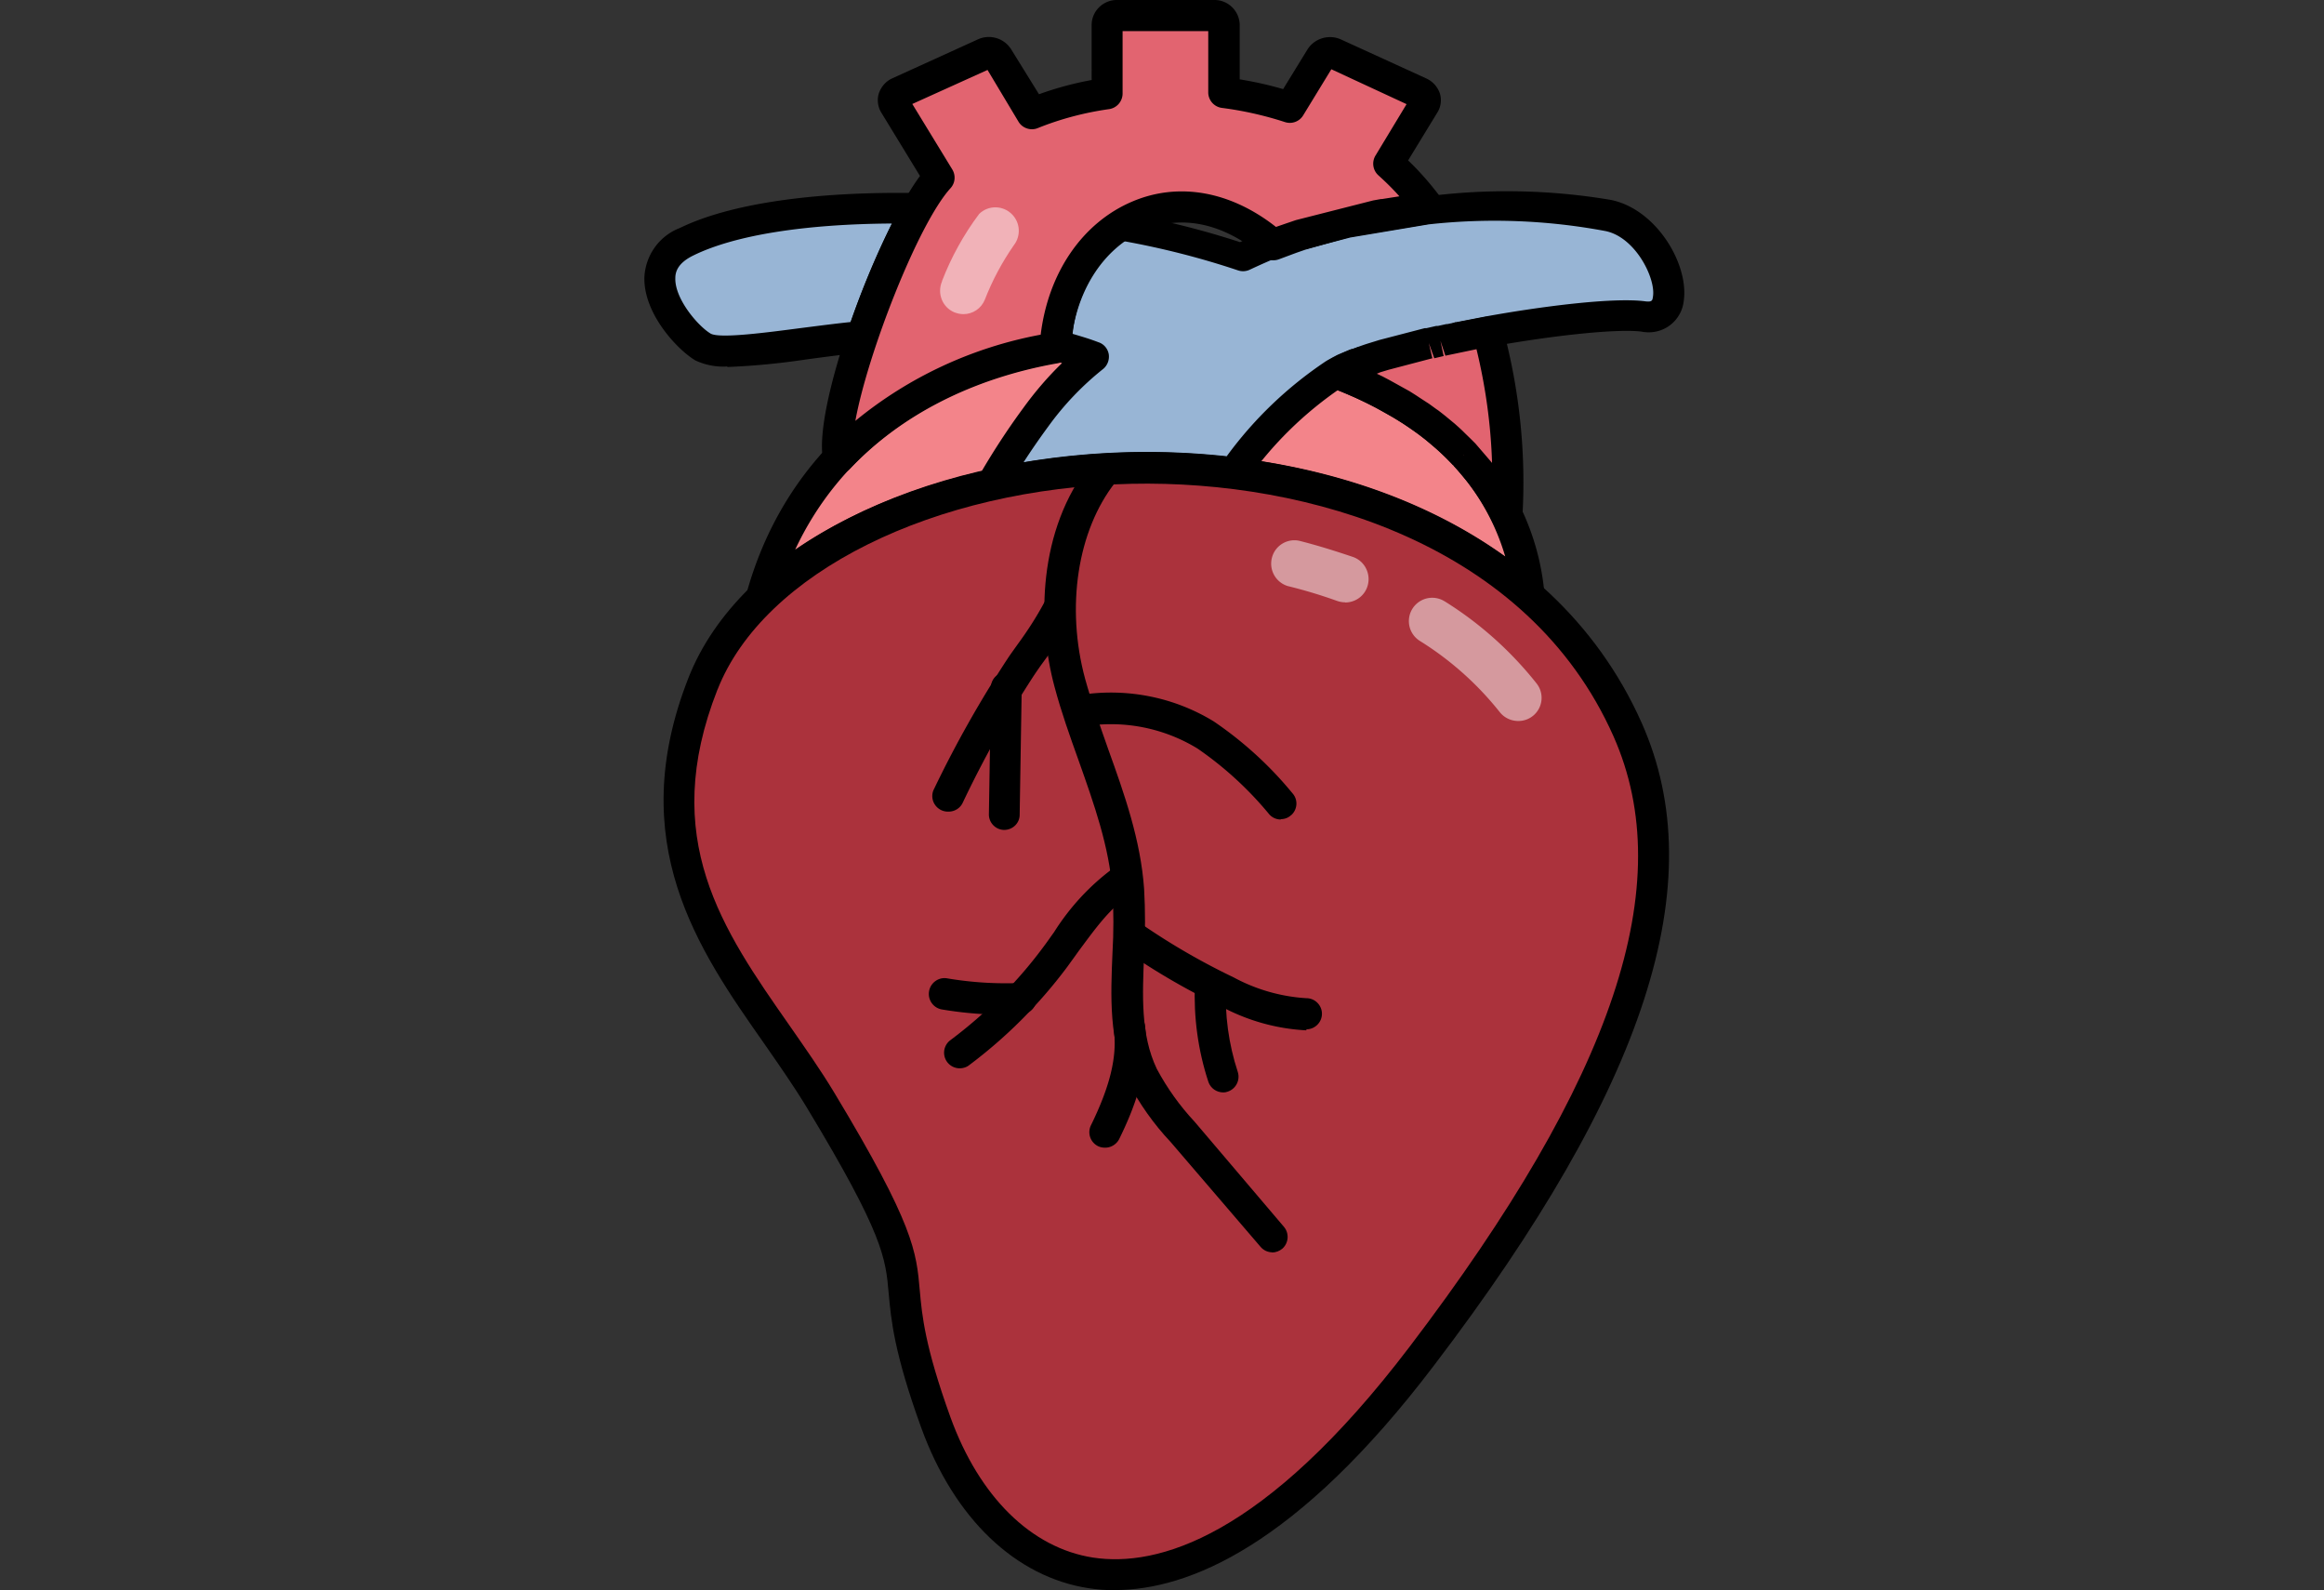 <svg id="Layer_2" xmlns="http://www.w3.org/2000/svg" viewBox="0 0 135.93 92.99"><rect x="0" y="0" width="135.93" height="92.99" fill="#333333" stroke="none"/><defs><style>.cls-1{fill:#fff}.cls-2{opacity:.5}</style></defs><path d="M44.54 34.99c5.22-18.95 31.86-17.96 40.85-8.65a13.55 13.55 0 0 1 3.96 8.45c-12.28-10.75-35.33-9.07-44.82.2h.01z" fill="#f3848a" fill-rule="evenodd"/><path d="M44.54 35.87c-.5 0-.91-.41-.91-.91 0-.08.01-.17.03-.25 2.07-7.5 7.67-12.77 15.81-14.85 9.59-2.43 21.02.04 26.6 5.81 2.44 2.4 3.95 5.59 4.26 9a.912.912 0 0 1-1.58.79c-12.09-10.6-34.44-8.71-43.57.17-.17.16-.4.24-.63.24zm22.62-9.41c7.44 0 15.03 1.88 20.88 6.08-.62-2.11-1.75-4.04-3.31-5.6-5.07-5.24-15.98-7.58-24.84-5.31-6.29 1.61-10.94 5.29-13.38 10.51 5.26-3.61 12.87-5.68 20.65-5.68z"/><path d="M72.16 27.66c1.6-2.27 3.59-4.22 5.89-5.77l.19-.11.08-.04.09-.05.13-.06h.04l.13-.06.2-.09.17-.07h.04l.14-.05h.04l.22-.08h.3l.12-.04h.3l.13-.04h.12l.13-.04h.12l.16-.05.13-.04.13-.04.27-.08.14-.04h.15l.15-.04.15-.04.15-.04.15-.04.15-.04.14-.03.15-.04.13-.04.16-.04h.16l.22-.05h.1l.16-.04h.16l.24-.05h.26l.13-.03.16-.04h.22l.24-.05h.05l.33-.07h.17l.17-.03.32-.06.35-.07h.14l.17-.03c3.77-.68 7.55-1.08 9.08-.88 2.93.38 1.22-5.25-2.04-5.9-3.5-.66-7.07-.79-10.6-.4l-.32.03h-.05l-.27.04h-.8l-.24.04h-.11l-.26.04h-.58l-.18.04h-.47l-.15.03-.17.04-.15.04-.18.04-.16.04h-.27l-.15.04h-.04l-.21.05h-.04l-.15.04-.12.03-.15.04-.19.05h-.09l-.23.06-.14.04-.22.06h-.1l-.22.07h-.05l-.24.07-.14.05-.13.04-.13.04h-.06l-.18.06h-.13l-.14.05h-.04l-.13.05-.13.05-.13.05-.2.08h-.27l-.11.04h-.16c-.64.26-1.26.53-1.86.83-2.38-.79-4.82-1.4-7.3-1.82a9.119 9.119 0 0 0-3.61 6.88c.74.17 1.47.39 2.19.66a18.19 18.19 0 0 0-3.34 3.56c-.93 1.26-1.79 2.58-2.57 3.93a42.33 42.33 0 0 1 14.15-.68zm-18.47-15.5c-5.51-.09-10.56.5-13.55 1.96-3.42 1.69-.37 5.41.97 6.17 1.12.65 5.47-.25 9.32-.61.86-2.6 1.95-5.12 3.26-7.52z" fill="#98b5d5" fill-rule="evenodd"/><path d="M58.01 29.25a.905.905 0 0 1-.78-1.37c.8-1.39 1.67-2.73 2.62-4.02.68-.94 1.44-1.83 2.27-2.63l-.61-.15a.909.909 0 0 1-.7-.95c.13-2.99 1.6-5.77 4-7.56.2-.14.44-.19.68-.15 2.38.41 4.74.99 7.04 1.74.51-.24 1.05-.47 1.59-.69h.14l.09-.04h.05l.08-.03.83-.3h.06l.26-.09h.07l.67-.21h.06l1.96-.53h.06l1.46-.31h.07l.24-.05h.07l.38-.07h.06l2.13-.3h.07l.32-.03c3.65-.49 7.35-.43 10.97.18 2.66.54 4.58 3.76 4.26 5.92a2.054 2.054 0 0 1-2.27 1.81c-.07 0-.14-.02-.21-.03-1.36-.17-4.97.19-8.8.88l-2.13.4-.26-.88.19.88-.49.11-.29-.87.19.89-.55.13-.3-.86.21.89-2.72.72h-.06l-.35-.85.29.87-.15.05h-.09l-.15.05h-.07l-.33-.85.27.95-.11.04h-.09l-.13.05-.37-.83.31.86-.21.07h-.07l-.15.06h-.09l-.82.38-.15.09c-2.2 1.48-4.12 3.35-5.64 5.53-.2.26-.52.39-.84.35-4.62-.55-9.3-.33-13.84.67-.06.04-.13.08-.2.11zm4.72-9.73c.51.15 1.02.3 1.51.49.32.1.55.37.61.7.05.32-.07.65-.32.86-1.22.97-2.3 2.1-3.21 3.36-.5.68-.98 1.37-1.45 2.1 3.93-.66 7.92-.78 11.88-.35 1.6-2.19 3.57-4.07 5.82-5.57l.23-.13.18-.1.06-.03.13-.07.08-.04.57-.24.09-.04.14-.05h.07l.25-.09.08-.03h.18l.35.84-.29-.86.12-.04h.12l.15-.05h.07l.08-.12.12-.04h.16l2.84-.75h.1l.57-.13h.1l.5-.11h.06l.43-.19h.06l1.7-.33c3.13-.57 7.46-1.14 9.36-.89.4.05.42-.05.45-.27.18-1.05-1.01-3.48-2.78-3.84-3.41-.64-6.89-.77-10.34-.39l-4.59.77-2.6.68h-.07l-.16.05h-.07l-.34-.85.29.86-.79.29h-.13l-.1.04h-.06c-.61.25-1.22.52-1.82.8a.92.92 0 0 1-.71.05c-2.21-.74-4.46-1.31-6.75-1.72a8.017 8.017 0 0 0-2.92 5.39v.02zm-20.19 1.91a3.84 3.84 0 0 1-1.86-.35c-1.04-.61-3.04-2.72-2.99-4.86.06-1.29.87-2.43 2.08-2.89 2.91-1.42 7.87-2.15 13.98-2.04a.913.913 0 0 1 .78 1.37c-1.28 2.35-2.34 4.8-3.19 7.34-.12.34-.42.57-.78.61-1.12.1-2.29.26-3.41.41-1.53.23-3.07.38-4.61.44zm9.64-8.36c-5.11.03-9.21.68-11.63 1.87-.92.45-1.05.97-1.05 1.32-.04 1.22 1.34 2.82 2.07 3.25.55.3 3.3-.07 5.3-.33.95-.12 1.93-.25 2.89-.35.68-1.97 1.49-3.89 2.41-5.75z"/><path d="M74.47 14.31l.36-.14h.06l.21-.08.13-.05.13-.05.13-.05.54-.18.13-.04.13-.04.14-.05.26-.08.22-.07h.1l.22-.06.14-.04.24-.07h.09l.22-.06.15-.04.12-.03.15-.04h.04l.21-.05h.04l.15-.04.13-.03h.15l.16-.04.18-.04.16-.04.17-.04.16-.03h.47l.2-.04h.6l.26-.04h.12l.24-.04h.81l.27-.04h.05l.32-.03h.15c-.7-.96-1.51-1.83-2.4-2.62l2.1-3.43c.13-.23.06-.52-.17-.66-.02-.01-.05-.03-.07-.04l-4.79-2.78a.654.654 0 0 0-.8.21l-1.82 2.94a20.5 20.5 0 0 0-3.86-.86V1.43a.56.56 0 0 0-.6-.52h-5.61c-.31-.03-.58.2-.61.51v4.05c-1.51.21-2.99.6-4.4 1.18l-2.01-3.3a.63.63 0 0 0-.8-.21l-4.97 2.29c-.25.09-.37.37-.28.62 0 .03.02.05.04.07l2.6 4.26c-2.43 2.64-6.56 13.68-5.87 16.42 3.33-3.54 7.86-5.6 12.66-6.44.43-6.83 6.88-11.05 12.77-6.03h-.01zm3.96 7.62c.4.16.8.32 1.22.5l.13.06.47.22.21.1.38.19.26.14.33.18.29.16.25.15.36.22.18.12.4.27.13.09.43.3.08.06c.15.11.3.22.44.34l.05.04.44.37v.07c.15.13.3.26.44.39l.43.42.11.12.1.1v.04l.05.05.04.05.05.06.04.05.09.1.05.06.05.06.04.05.05.05.04.05.24.17.04.05.05.06.05.05.05.06c.64.8 1.19 1.67 1.64 2.58.22-3.64-.15-7.28-1.11-10.8l-.17.03h-.14l-.35.07-.32.06-.17.03h-.17l-.33.07h-.05l-.24.05-.17.04h-.06l-.16.04-.21.13h-.26l-.24.05h-.16l-.16.04h-.1l-.22.05h-.16l-.16.04-.13.04-.15.04-.16.04-.15.04-.15.04-.15.04-.15.04-.15.04-.13.04-.14.04-.27.08-.13.04-.13.04-.52.16-.72.25-.22.08c-.38.14-.76.31-1.12.5l-.08.04-.07.04.27.1-.13.17z" fill-rule="evenodd" fill="#e26470"/><path d="M88.14 31.09c-.35 0-.67-.2-.82-.52-.42-.86-.93-1.68-1.52-2.43l-.56-.67-.2-.22.61-.67-.66.61-.22-.23c-.12-.13-.26-.26-.4-.39s-.28-.26-.42-.38l-.45-.38-.05-.05-.41-.32-.08-.06-.4-.28-.13-.09-.37-.25-.18-.11-.34-.21-1.09-.61-.37-.19-.2-.1-.44-.21-.15-.07c-.37-.16-.75-.33-1.14-.48l.24-.61-.25.61-.26-.1a.907.907 0 0 1-.61-.78c-.02-.35.16-.69.47-.86l.16-.09c.39-.21.8-.39 1.22-.55l.24-.09c.25-.09.5-.18.77-.26l.55-.17 2.65-.69h.1l.57-.13h.1l.5-.11h.06l.44-.09h.06l1.7-.33c.46-.08.91.2 1.04.65.98 3.62 1.37 7.37 1.14 11.11-.03.41-.33.75-.74.83-.05 0-.11-.01-.16-.02zm-7.62-9.24l.13.06.21.1.4.21 1.19.66.38.24.18.12.43.28.14.09.44.32.09.06c.16.12.31.24.46.36l.06.05.46.38c.19.17.35.31.5.46s.32.31.47.46l.24.24.06.07.86 1 .05.06c-.07-2.24-.38-4.47-.91-6.65l-1.82.38-.29-.87.19.89-.55.13-.32-.89.21.89-2.55.67-.5.15-.19.08zm-31.46 5.84c-.42 0-.78-.28-.89-.69-.74-2.92 3.04-13.19 5.64-16.71l-2.26-3.7c-.21-.34-.26-.75-.15-1.12.13-.39.41-.72.79-.89l4.99-2.27c.7-.33 1.54-.09 1.96.57l1.63 2.63c1-.36 2.03-.64 3.08-.83V1.43c.02-.81.7-1.45 1.51-1.43H71c.81-.02 1.48.62 1.51 1.43v3.21c.86.14 1.71.33 2.54.57l1.43-2.33c.42-.65 1.26-.89 1.96-.57l4.99 2.28c.37.17.66.49.79.88.11.37.06.78-.15 1.11l-1.71 2.8c.72.69 1.37 1.44 1.96 2.24a.907.907 0 0 1-.61 1.45l-4.75.79-2.61.74-.52.18-1.02.38c-.32.12-.67.06-.93-.16-2.26-1.93-4.72-2.48-6.93-1.54-2.47 1.05-4.13 3.7-4.33 6.94-.03.42-.34.77-.75.84-4.99.88-9.19 3.04-12.16 6.18-.17.18-.41.29-.66.29zm4.3-21.61l2.34 3.83c.21.35.17.79-.1 1.09-1.9 2.08-4.86 9.69-5.57 13.61 3.13-2.57 6.86-4.3 10.84-5.04.44-3.61 2.43-6.55 5.37-7.79 2.69-1.14 5.72-.61 8.39 1.49l.61-.21.56-.19 4.52-1.15.45-.08h.06l1.02-.16c-.38-.43-.79-.83-1.22-1.22a.916.916 0 0 1-.18-1.16l1.82-3.01-4.4-2.04-1.65 2.7c-.22.36-.66.52-1.06.39-1.2-.39-2.44-.67-3.69-.83a.917.917 0 0 1-.8-.91V1.82h-5.01v3.65c0 .45-.33.84-.78.91-1.43.2-2.84.57-4.18 1.11-.41.17-.89.01-1.12-.36l-1.82-3.04-4.4 1.99zm-.26-.43zm4.49-1.82z"/><g class="cls-2"><path class="cls-1" d="M56.36 18.37c-.19 0-.37-.04-.55-.11-.7-.3-1.01-1.11-.71-1.81v-.02c.54-1.4 1.27-2.72 2.17-3.92.54-.53 1.41-.51 1.93.03.48.49.52 1.26.1 1.8-.69.99-1.26 2.06-1.7 3.19-.21.51-.7.84-1.25.84z"/></g><path d="M41.12 39.97C36.67 51.3 43.84 57.44 48 64.36c7.61 12.62 2.86 8.15 6.69 18.81 3.56 9.82 13.93 15.2 28.43-3.87C93.99 65.08 99.68 52.69 95.2 42.66c-9.58-21.54-47.9-18.4-54.08-2.7z" fill="#ab323c" fill-rule="evenodd"/><path d="M65.21 92.99c-.52 0-1.04-.04-1.55-.12-4.26-.66-7.85-4.07-9.78-9.39-1.59-4.39-1.76-6.31-1.9-7.84-.18-2.07-.3-3.44-4.75-10.81-.77-1.28-1.64-2.52-2.55-3.83-3.84-5.47-8.2-11.73-4.41-21.37 3-7.61 13.39-12.88 25.87-13.18 10.94-.24 24.54 3.8 29.89 15.84 4.13 9.3.28 21.24-12.16 37.56-8.02 10.56-14.38 13.13-18.67 13.13zM41.97 40.31c-3.44 8.73.28 14.04 4.21 19.66.89 1.28 1.82 2.6 2.62 3.93 4.66 7.73 4.8 9.27 5 11.59.13 1.43.29 3.22 1.79 7.38 1.69 4.66 4.73 7.65 8.34 8.21 3.74.57 9.98-1.11 18.51-12.32 11.98-15.74 15.77-27.07 11.93-35.71-4.99-11.23-17.85-14.98-28.19-14.76-11.56.25-21.52 5.2-24.21 12.03z"/><g class="cls-2"><path class="cls-1" d="M78.67 35.22c-.16 0-.31-.03-.46-.08-.95-.34-1.91-.63-2.89-.87a1.37 1.37 0 0 1-.91-1.71c.2-.67.88-1.08 1.57-.94 1.08.27 2.15.61 3.16.95.71.25 1.08 1.04.83 1.75-.19.55-.71.91-1.29.91z"/></g><g class="cls-2"><path class="cls-1" d="M88.8 42.16c-.42 0-.82-.19-1.08-.52a18.348 18.348 0 0 0-4.67-4.16 1.364 1.364 0 1 1 1.44-2.32s.01 0 .02.01c2.05 1.28 3.86 2.9 5.36 4.79a1.354 1.354 0 0 1-1.07 2.2z"/></g><path d="M74.42 73.23c-.27 0-.52-.12-.69-.32l-5.26-6.13c-.99-1.05-1.82-2.23-2.49-3.5-1.13-2.43-1.02-5.03-.91-7.58.07-1.19.07-2.39 0-3.58-.19-2.61-1.07-5.08-2-7.7-.49-1.37-1-2.79-1.39-4.26-1.01-3.73-1-9.16 2.13-13.09.31-.4.89-.46 1.28-.15s.46.89.15 1.28c-2.22 2.81-2.91 7.3-1.77 11.5.38 1.37.88 2.77 1.35 4.11.94 2.61 1.9 5.31 2.1 8.18.07 1.26.07 2.53 0 3.79-.1 2.43-.21 4.72.74 6.72.6 1.12 1.34 2.16 2.21 3.09l5.22 6.14c.33.38.29.96-.09 1.29-.17.14-.38.22-.6.22v-.02z"/><path d="M55.44 47.46c-.5 0-.91-.41-.91-.91 0-.14.03-.28.1-.41a66.13 66.13 0 0 1 4.32-7.65c.18-.27.38-.54.57-.81.58-.79 1.11-1.61 1.57-2.47.25-.44.8-.59 1.24-.35.41.23.58.73.39 1.16-.5.95-1.07 1.85-1.71 2.71-.19.26-.37.52-.55.79a63.68 63.68 0 0 0-4.16 7.44c-.16.32-.49.51-.85.5z"/><path d="M58.74 48.53c-.5 0-.91-.42-.9-.92l.12-7.42c0-.5.42-.89.91-.89.5 0 .9.42.89.92l-.12 7.42c0 .5-.41.89-.91.89zM74.91 47.92c-.26 0-.5-.11-.67-.3a20.487 20.487 0 0 0-4.2-3.85 9.718 9.718 0 0 0-6.47-1.32c-.5.08-.97-.27-1.05-.78-.08-.5.27-.97.78-1.05 2.67-.39 5.4.16 7.7 1.57 1.72 1.17 3.27 2.58 4.59 4.19.34.37.31.94-.06 1.28h-.01c-.16.16-.38.24-.61.24zM56.13 62.47a.913.913 0 0 1-.55-1.64c2.06-1.54 3.89-3.36 5.42-5.42.22-.29.44-.61.65-.9.92-1.46 2.1-2.74 3.49-3.76.43-.28 1-.16 1.27.27.28.43.16 1-.27 1.27-1.22.8-2.08 2.02-3.04 3.31-.22.31-.44.61-.67.93-1.64 2.2-3.59 4.15-5.79 5.79-.15.1-.33.15-.51.15z"/><path d="M58.87 59.34c-1.26 0-2.52-.1-3.77-.31a.919.919 0 0 1-.76-1.06c.08-.5.56-.85 1.06-.76 1.42.24 2.86.33 4.3.27a.916.916 0 0 1 .07 1.83l-.9.04zM64.62 67.11c-.14 0-.28-.03-.4-.09a.912.912 0 0 1-.41-1.22c1.12-2.29 1.54-4.01 1.34-5.6-.06-.5.3-.96.8-1.02.5-.06.96.3 1.02.8.32 2.54-.71 5-1.51 6.63-.16.31-.49.51-.84.5zM76.41 60.25c-1.77-.09-3.49-.58-5.05-1.43-1.95-.94-3.83-2.03-5.61-3.27a.907.907 0 0 1-.27-1.26c.27-.42.84-.55 1.26-.27.02.01.03.02.05.03 1.7 1.17 3.5 2.21 5.36 3.1 1.31.71 2.77 1.13 4.26 1.22.5 0 .91.41.91.91s-.41.91-.91.91v.05z"/><path d="M71.55 63.88c-.39 0-.74-.24-.87-.61-.61-1.85-.87-3.79-.79-5.74.02-.5.45-.89.95-.87.5.02.89.45.87.95-.08 1.72.15 3.44.69 5.08.15.48-.12 1-.61 1.15-.08.03-.16.04-.24.04z"/></svg>